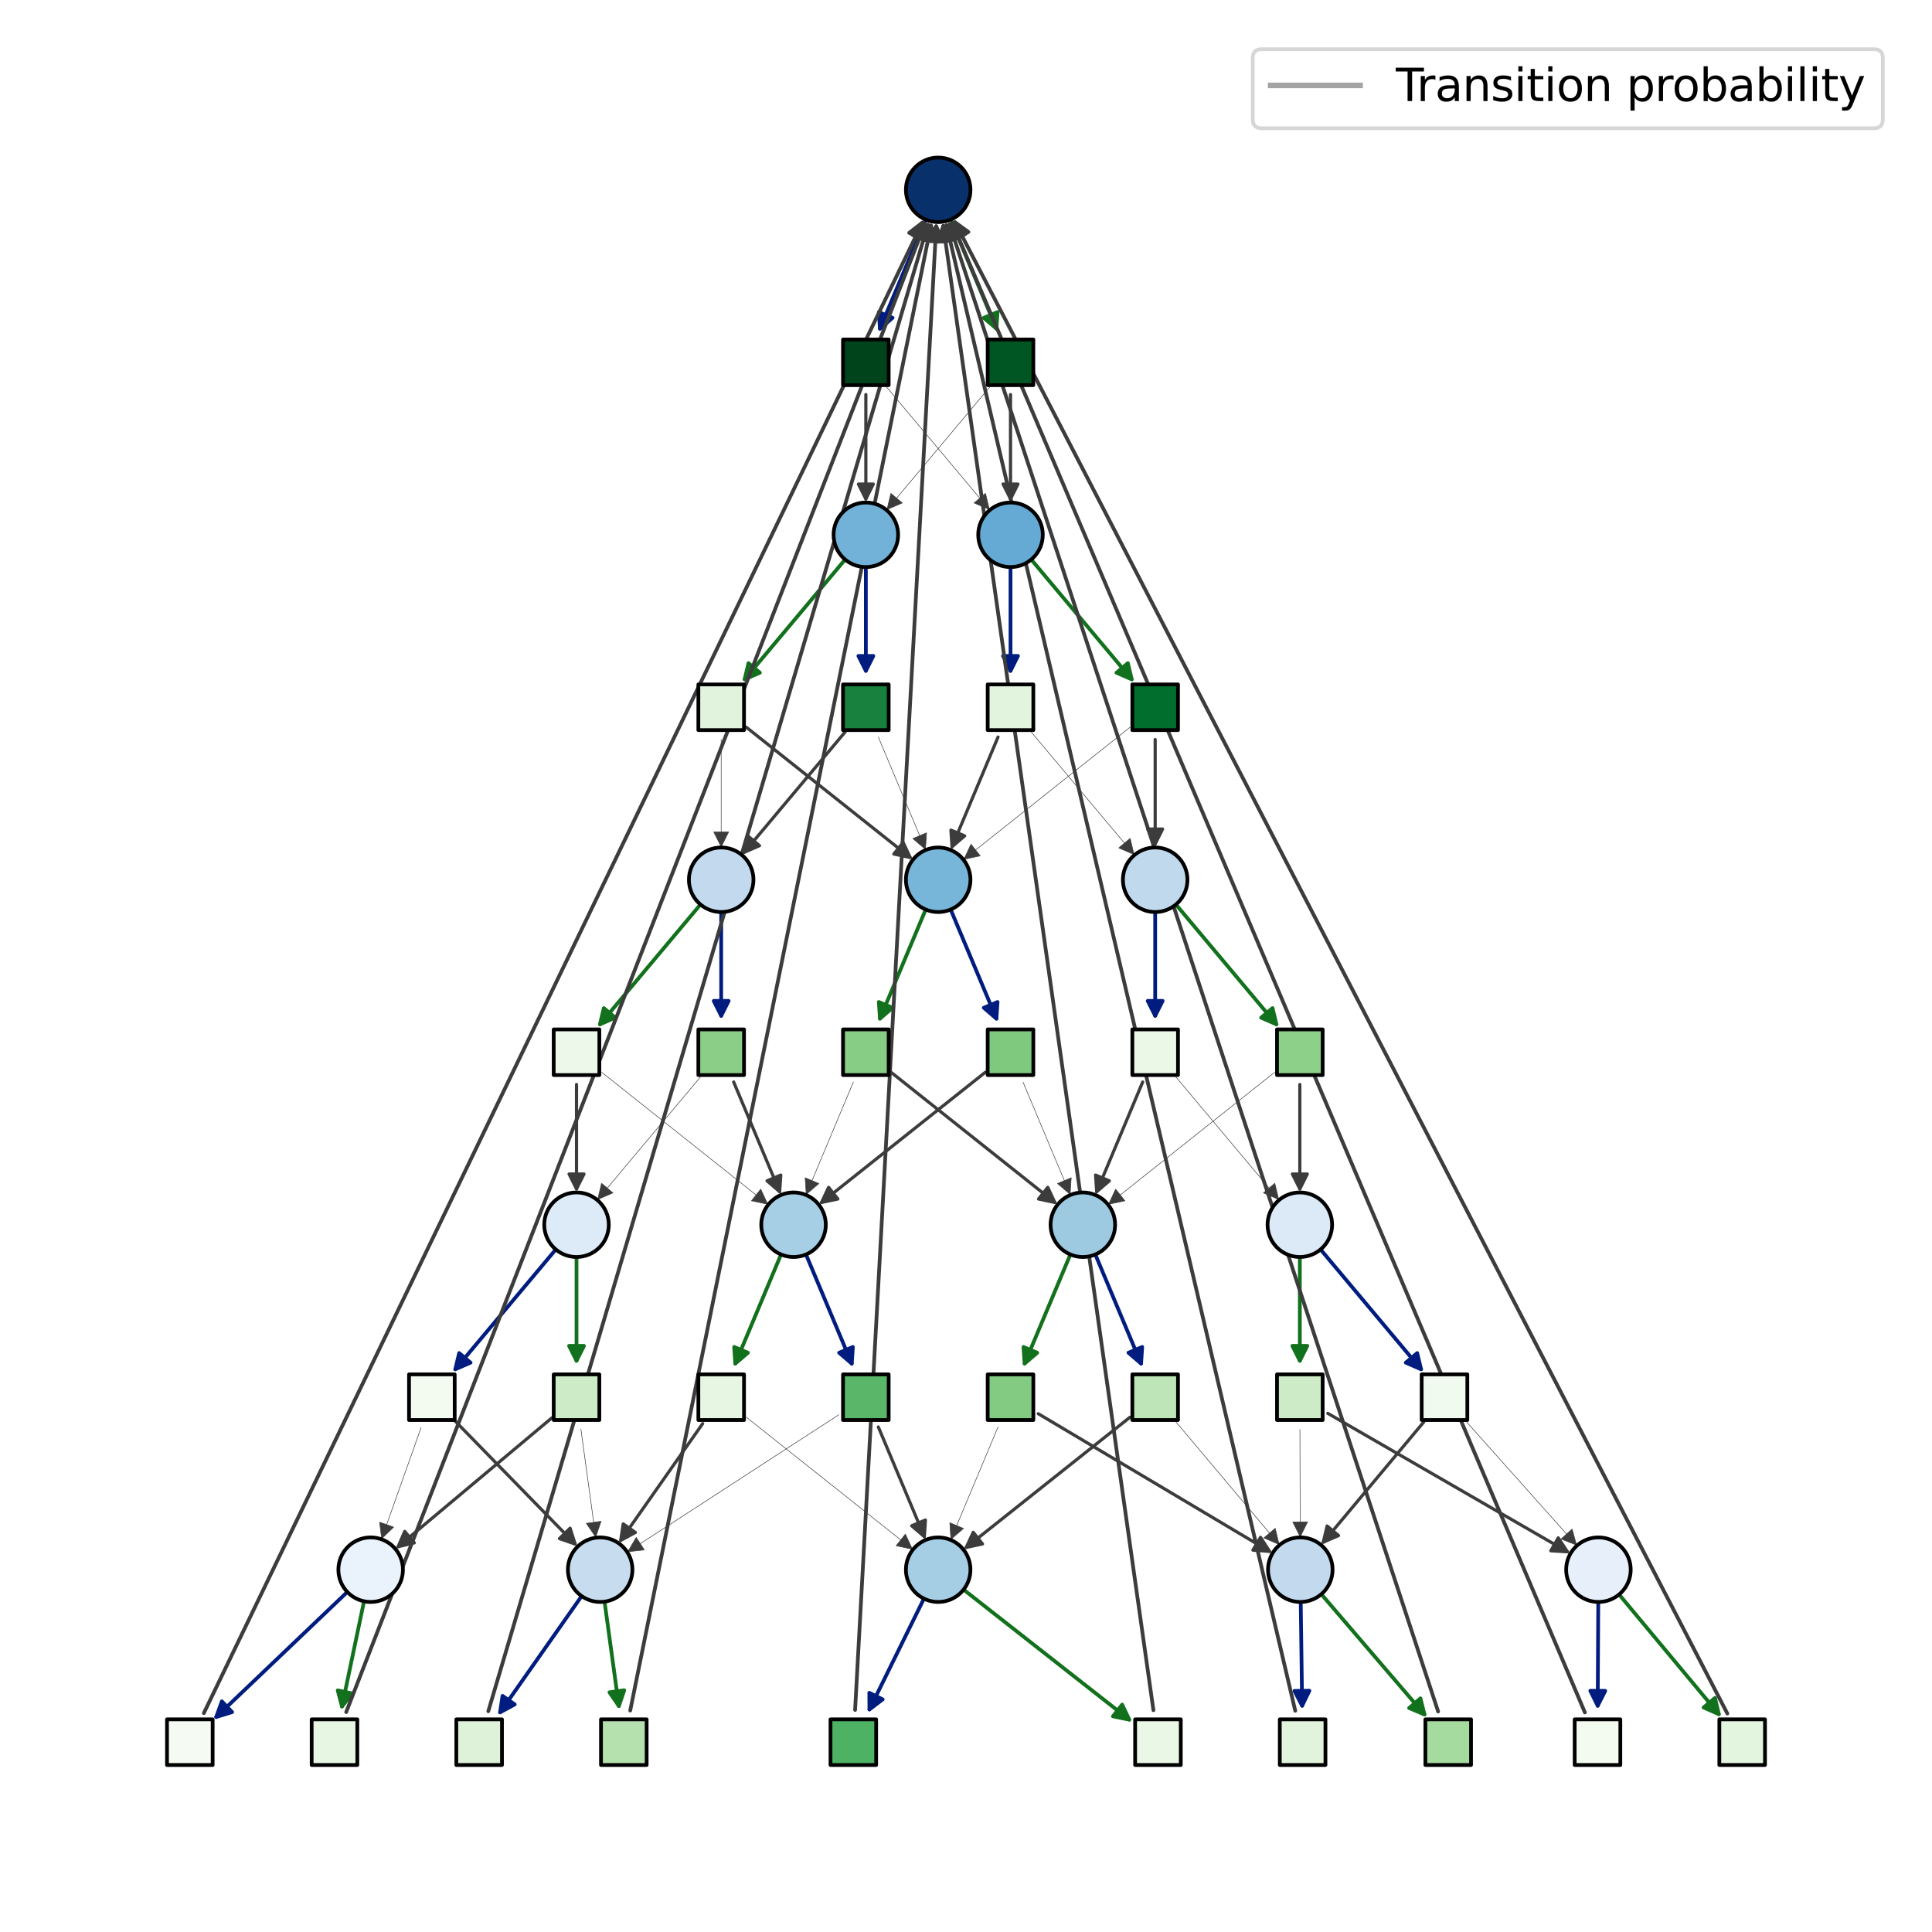 <?xml version="1.0" encoding="utf-8" standalone="no"?>
<!DOCTYPE svg PUBLIC "-//W3C//DTD SVG 1.1//EN"
  "http://www.w3.org/Graphics/SVG/1.1/DTD/svg11.dtd">
<svg xmlns:xlink="http://www.w3.org/1999/xlink" width="518.4pt" height="518.4pt" viewBox="0 0 518.4 518.4" xmlns="http://www.w3.org/2000/svg" version="1.1">
 <defs>
  <style type="text/css">*{stroke-linejoin: round; stroke-linecap: butt}</style>
 </defs>
 <g id="figure_1">
  <g id="patch_1">
   <path d="M 0 518.4 
L 518.4 518.4 
L 518.4 0 
L 0 0 
z
" style="fill: #ffffff"/>
  </g>
  <g id="axes_1">
   <g id="patch_2">
    <path d="M 7.2 511.2 
L 511.2 511.2 
L 511.2 7.2 
L 7.2 7.2 
z
" style="fill: #ffffff"/>
   </g>
   <g id="patch_3">
    <path d="M 248.387 58.921 
Q 242.032 74.075 236.11 88.199 
" clip-path="url(#pe12988abbf)" style="fill: none; stroke: #001c7f; stroke-linecap: round"/>
    <path d="M 239.501 85.283 
L 236.11 88.199 
L 235.812 83.736 
L 239.501 85.283 
z
" clip-path="url(#pe12988abbf)" style="fill: #001c7f; stroke: #001c7f; stroke-linecap: round"/>
   </g>
   <g id="patch_4">
    <path d="M 232.328 152.155 
Q 232.328 166.638 232.328 180.003 
" clip-path="url(#pe12988abbf)" style="fill: none; stroke: #001c7f; stroke-linecap: round"/>
    <path d="M 234.328 176.003 
L 232.328 180.003 
L 230.328 176.003 
L 234.328 176.003 
z
" clip-path="url(#pe12988abbf)" style="fill: #001c7f; stroke: #001c7f; stroke-linecap: round"/>
   </g>
   <g id="patch_5">
    <path d="M 271.144 152.155 
Q 271.144 166.638 271.144 180.003 
" clip-path="url(#pe12988abbf)" style="fill: none; stroke: #001c7f; stroke-linecap: round"/>
    <path d="M 273.144 176.003 
L 271.144 180.003 
L 269.144 176.003 
L 273.144 176.003 
z
" clip-path="url(#pe12988abbf)" style="fill: #001c7f; stroke: #001c7f; stroke-linecap: round"/>
   </g>
   <g id="patch_6">
    <path d="M 255.085 244.045 
Q 261.44 259.199 267.362 273.323 
" clip-path="url(#pe12988abbf)" style="fill: none; stroke: #001c7f; stroke-linecap: round"/>
    <path d="M 267.66 268.86 
L 267.362 273.323 
L 263.971 270.407 
L 267.66 268.86 
z
" clip-path="url(#pe12988abbf)" style="fill: #001c7f; stroke: #001c7f; stroke-linecap: round"/>
   </g>
   <g id="patch_7">
    <path d="M 193.512 244.717 
Q 193.512 259.2 193.512 272.565 
" clip-path="url(#pe12988abbf)" style="fill: none; stroke: #001c7f; stroke-linecap: round"/>
    <path d="M 195.512 268.565 
L 193.512 272.565 
L 191.512 268.565 
L 195.512 268.565 
z
" clip-path="url(#pe12988abbf)" style="fill: #001c7f; stroke: #001c7f; stroke-linecap: round"/>
   </g>
   <g id="patch_8">
    <path d="M 309.96 244.717 
Q 309.96 259.2 309.96 272.565 
" clip-path="url(#pe12988abbf)" style="fill: none; stroke: #001c7f; stroke-linecap: round"/>
    <path d="M 311.96 268.565 
L 309.96 272.565 
L 307.96 268.565 
L 311.96 268.565 
z
" clip-path="url(#pe12988abbf)" style="fill: #001c7f; stroke: #001c7f; stroke-linecap: round"/>
   </g>
   <g id="patch_9">
    <path d="M 216.269 336.607 
Q 222.624 351.761 228.546 365.885 
" clip-path="url(#pe12988abbf)" style="fill: none; stroke: #001c7f; stroke-linecap: round"/>
    <path d="M 228.844 361.422 
L 228.546 365.885 
L 225.155 362.969 
L 228.844 361.422 
z
" clip-path="url(#pe12988abbf)" style="fill: #001c7f; stroke: #001c7f; stroke-linecap: round"/>
   </g>
   <g id="patch_10">
    <path d="M 293.901 336.607 
Q 300.256 351.761 306.179 365.885 
" clip-path="url(#pe12988abbf)" style="fill: none; stroke: #001c7f; stroke-linecap: round"/>
    <path d="M 306.476 361.422 
L 306.179 365.885 
L 302.787 362.969 
L 306.476 361.422 
z
" clip-path="url(#pe12988abbf)" style="fill: #001c7f; stroke: #001c7f; stroke-linecap: round"/>
   </g>
   <g id="patch_11">
    <path d="M 149.129 335.257 
Q 135.287 351.761 122.163 367.408 
" clip-path="url(#pe12988abbf)" style="fill: none; stroke: #001c7f; stroke-linecap: round"/>
    <path d="M 126.266 365.629 
L 122.163 367.408 
L 123.201 363.058 
L 126.266 365.629 
z
" clip-path="url(#pe12988abbf)" style="fill: #001c7f; stroke: #001c7f; stroke-linecap: round"/>
   </g>
   <g id="patch_12">
    <path d="M 247.913 428.954 
Q 240.353 444.323 233.286 458.688 
" clip-path="url(#pe12988abbf)" style="fill: none; stroke: #001c7f; stroke-linecap: round"/>
    <path d="M 236.846 455.982 
L 233.286 458.688 
L 233.257 454.216 
L 236.846 455.982 
z
" clip-path="url(#pe12988abbf)" style="fill: #001c7f; stroke: #001c7f; stroke-linecap: round"/>
   </g>
   <g id="patch_13">
    <path d="M 156.068 428.271 
Q 144.804 444.324 134.183 459.461 
" clip-path="url(#pe12988abbf)" style="fill: none; stroke: #001c7f; stroke-linecap: round"/>
    <path d="M 138.118 457.335 
L 134.183 459.461 
L 134.844 455.038 
L 138.118 457.335 
z
" clip-path="url(#pe12988abbf)" style="fill: #001c7f; stroke: #001c7f; stroke-linecap: round"/>
   </g>
   <g id="patch_14">
    <path d="M 349.017 429.841 
Q 349.212 444.324 349.392 457.689 
" clip-path="url(#pe12988abbf)" style="fill: none; stroke: #001c7f; stroke-linecap: round"/>
    <path d="M 351.338 453.663 
L 349.392 457.689 
L 347.338 453.717 
L 351.338 453.663 
z
" clip-path="url(#pe12988abbf)" style="fill: #001c7f; stroke: #001c7f; stroke-linecap: round"/>
   </g>
   <g id="patch_15">
    <path d="M 93.186 427.164 
Q 75.195 444.324 58.014 460.713 
" clip-path="url(#pe12988abbf)" style="fill: none; stroke: #001c7f; stroke-linecap: round"/>
    <path d="M 62.288 459.399 
L 58.014 460.713 
L 59.528 456.505 
L 62.288 459.399 
z
" clip-path="url(#pe12988abbf)" style="fill: #001c7f; stroke: #001c7f; stroke-linecap: round"/>
   </g>
   <g id="patch_16">
    <path d="M 354.342 335.257 
Q 368.184 351.761 381.307 367.408 
" clip-path="url(#pe12988abbf)" style="fill: none; stroke: #001c7f; stroke-linecap: round"/>
    <path d="M 380.269 363.058 
L 381.307 367.408 
L 377.205 365.629 
L 380.269 363.058 
z
" clip-path="url(#pe12988abbf)" style="fill: #001c7f; stroke: #001c7f; stroke-linecap: round"/>
   </g>
   <g id="patch_17">
    <path d="M 428.851 429.841 
Q 428.773 444.324 428.701 457.689 
" clip-path="url(#pe12988abbf)" style="fill: none; stroke: #001c7f; stroke-linecap: round"/>
    <path d="M 430.722 453.7 
L 428.701 457.689 
L 426.722 453.679 
L 430.722 453.7 
z
" clip-path="url(#pe12988abbf)" style="fill: #001c7f; stroke: #001c7f; stroke-linecap: round"/>
   </g>
   <g id="patch_18">
    <path d="M 255.085 58.921 
Q 261.44 74.075 267.362 88.199 
" clip-path="url(#pe12988abbf)" style="fill: none; stroke: #12711c; stroke-linecap: round"/>
    <path d="M 267.66 83.736 
L 267.362 88.199 
L 263.971 85.283 
L 267.66 83.736 
z
" clip-path="url(#pe12988abbf)" style="fill: #12711c; stroke: #12711c; stroke-linecap: round"/>
   </g>
   <g id="patch_19">
    <path d="M 226.763 150.133 
Q 212.921 166.637 199.797 182.284 
" clip-path="url(#pe12988abbf)" style="fill: none; stroke: #12711c; stroke-linecap: round"/>
    <path d="M 203.9 180.505 
L 199.797 182.284 
L 200.835 177.934 
L 203.9 180.505 
z
" clip-path="url(#pe12988abbf)" style="fill: #12711c; stroke: #12711c; stroke-linecap: round"/>
   </g>
   <g id="patch_20">
    <path d="M 276.709 150.133 
Q 290.551 166.637 303.675 182.284 
" clip-path="url(#pe12988abbf)" style="fill: none; stroke: #12711c; stroke-linecap: round"/>
    <path d="M 302.637 177.934 
L 303.675 182.284 
L 299.572 180.505 
L 302.637 177.934 
z
" clip-path="url(#pe12988abbf)" style="fill: #12711c; stroke: #12711c; stroke-linecap: round"/>
   </g>
   <g id="patch_21">
    <path d="M 248.387 244.045 
Q 242.032 259.199 236.11 273.323 
" clip-path="url(#pe12988abbf)" style="fill: none; stroke: #12711c; stroke-linecap: round"/>
    <path d="M 239.501 270.407 
L 236.11 273.323 
L 235.812 268.86 
L 239.501 270.407 
z
" clip-path="url(#pe12988abbf)" style="fill: #12711c; stroke: #12711c; stroke-linecap: round"/>
   </g>
   <g id="patch_22">
    <path d="M 187.946 242.695 
Q 174.104 259.199 160.98 274.846 
" clip-path="url(#pe12988abbf)" style="fill: none; stroke: #12711c; stroke-linecap: round"/>
    <path d="M 165.083 273.067 
L 160.98 274.846 
L 162.018 270.496 
L 165.083 273.067 
z
" clip-path="url(#pe12988abbf)" style="fill: #12711c; stroke: #12711c; stroke-linecap: round"/>
   </g>
   <g id="patch_23">
    <path d="M 315.525 242.695 
Q 329.368 259.199 342.491 274.846 
" clip-path="url(#pe12988abbf)" style="fill: none; stroke: #12711c; stroke-linecap: round"/>
    <path d="M 341.453 270.496 
L 342.491 274.846 
L 338.388 273.067 
L 341.453 270.496 
z
" clip-path="url(#pe12988abbf)" style="fill: #12711c; stroke: #12711c; stroke-linecap: round"/>
   </g>
   <g id="patch_24">
    <path d="M 209.571 336.607 
Q 203.216 351.761 197.293 365.885 
" clip-path="url(#pe12988abbf)" style="fill: none; stroke: #12711c; stroke-linecap: round"/>
    <path d="M 200.685 362.969 
L 197.293 365.885 
L 196.996 361.422 
L 200.685 362.969 
z
" clip-path="url(#pe12988abbf)" style="fill: #12711c; stroke: #12711c; stroke-linecap: round"/>
   </g>
   <g id="patch_25">
    <path d="M 287.203 336.607 
Q 280.848 351.761 274.926 365.885 
" clip-path="url(#pe12988abbf)" style="fill: none; stroke: #12711c; stroke-linecap: round"/>
    <path d="M 278.317 362.969 
L 274.926 365.885 
L 274.628 361.422 
L 278.317 362.969 
z
" clip-path="url(#pe12988abbf)" style="fill: #12711c; stroke: #12711c; stroke-linecap: round"/>
   </g>
   <g id="patch_26">
    <path d="M 154.694 337.279 
Q 154.694 351.762 154.694 365.127 
" clip-path="url(#pe12988abbf)" style="fill: none; stroke: #12711c; stroke-linecap: round"/>
    <path d="M 156.694 361.127 
L 154.694 365.127 
L 152.694 361.127 
L 156.694 361.127 
z
" clip-path="url(#pe12988abbf)" style="fill: #12711c; stroke: #12711c; stroke-linecap: round"/>
   </g>
   <g id="patch_27">
    <path d="M 258.549 426.531 
Q 281.22 444.323 303.011 461.425 
" clip-path="url(#pe12988abbf)" style="fill: none; stroke: #12711c; stroke-linecap: round"/>
    <path d="M 301.1 457.382 
L 303.011 461.425 
L 298.63 460.529 
L 301.1 457.382 
z
" clip-path="url(#pe12988abbf)" style="fill: #12711c; stroke: #12711c; stroke-linecap: round"/>
   </g>
   <g id="patch_28">
    <path d="M 162.217 429.762 
Q 164.213 444.322 166.057 457.773 
" clip-path="url(#pe12988abbf)" style="fill: none; stroke: #12711c; stroke-linecap: round"/>
    <path d="M 167.495 453.539 
L 166.057 457.773 
L 163.532 454.082 
L 167.495 453.539 
z
" clip-path="url(#pe12988abbf)" style="fill: #12711c; stroke: #12711c; stroke-linecap: round"/>
   </g>
   <g id="patch_29">
    <path d="M 354.538 427.757 
Q 368.744 444.323 382.222 460.041 
" clip-path="url(#pe12988abbf)" style="fill: none; stroke: #12711c; stroke-linecap: round"/>
    <path d="M 381.136 455.702 
L 382.222 460.041 
L 378.1 458.306 
L 381.136 455.702 
z
" clip-path="url(#pe12988abbf)" style="fill: #12711c; stroke: #12711c; stroke-linecap: round"/>
   </g>
   <g id="patch_30">
    <path d="M 97.678 429.661 
Q 94.604 444.324 91.759 457.893 
" clip-path="url(#pe12988abbf)" style="fill: none; stroke: #12711c; stroke-linecap: round"/>
    <path d="M 94.537 454.389 
L 91.759 457.893 
L 90.622 453.568 
L 94.537 454.389 
z
" clip-path="url(#pe12988abbf)" style="fill: #12711c; stroke: #12711c; stroke-linecap: round"/>
   </g>
   <g id="patch_31">
    <path d="M 348.776 337.279 
Q 348.776 351.762 348.776 365.127 
" clip-path="url(#pe12988abbf)" style="fill: none; stroke: #12711c; stroke-linecap: round"/>
    <path d="M 350.776 361.127 
L 348.776 365.127 
L 346.776 361.127 
L 350.776 361.127 
z
" clip-path="url(#pe12988abbf)" style="fill: #12711c; stroke: #12711c; stroke-linecap: round"/>
   </g>
   <g id="patch_32">
    <path d="M 434.441 427.836 
Q 448.18 444.323 461.204 459.952 
" clip-path="url(#pe12988abbf)" style="fill: none; stroke: #12711c; stroke-linecap: round"/>
    <path d="M 460.179 455.598 
L 461.204 459.952 
L 457.107 458.159 
L 460.179 455.598 
z
" clip-path="url(#pe12988abbf)" style="fill: #12711c; stroke: #12711c; stroke-linecap: round"/>
   </g>
   <g id="patch_33">
    <path d="M 232.328 105.874 
Q 232.328 120.357 232.328 133.89 
" clip-path="url(#pe12988abbf)" style="fill: none; stroke: #3c3c3c; stroke-width: 0.85; stroke-linecap: round"/>
    <path d="M 234.328 129.89 
L 232.328 133.89 
L 230.328 129.89 
L 234.328 129.89 
z
" clip-path="url(#pe12988abbf)" style="fill: #3c3c3c; stroke: #3c3c3c; stroke-width: 0.85; stroke-linecap: round"/>
   </g>
   <g id="patch_34">
    <path d="M 237.893 103.852 
Q 251.735 120.356 265.469 136.732 
" clip-path="url(#pe12988abbf)" style="fill: none; stroke: #3c3c3c; stroke-width: 0.15; stroke-linecap: round"/>
    <path d="M 264.431 132.382 
L 265.469 136.732 
L 261.367 134.952 
L 264.431 132.382 
z
" clip-path="url(#pe12988abbf)" style="fill: #3c3c3c; stroke: #3c3c3c; stroke-width: 0.15; stroke-linecap: round"/>
   </g>
   <g id="patch_35">
    <path d="M 265.579 103.852 
Q 251.737 120.356 238.003 136.732 
" clip-path="url(#pe12988abbf)" style="fill: none; stroke: #3c3c3c; stroke-width: 0.15; stroke-linecap: round"/>
    <path d="M 242.105 134.952 
L 238.003 136.732 
L 239.041 132.382 
L 242.105 134.952 
z
" clip-path="url(#pe12988abbf)" style="fill: #3c3c3c; stroke: #3c3c3c; stroke-width: 0.15; stroke-linecap: round"/>
   </g>
   <g id="patch_36">
    <path d="M 271.144 105.874 
Q 271.144 120.357 271.144 133.89 
" clip-path="url(#pe12988abbf)" style="fill: none; stroke: #3c3c3c; stroke-width: 0.85; stroke-linecap: round"/>
    <path d="M 273.144 129.89 
L 271.144 133.89 
L 269.144 129.89 
L 273.144 129.89 
z
" clip-path="url(#pe12988abbf)" style="fill: #3c3c3c; stroke: #3c3c3c; stroke-width: 0.85; stroke-linecap: round"/>
   </g>
   <g id="patch_37">
    <path d="M 235.677 197.764 
Q 242.032 212.918 248.322 227.918 
" clip-path="url(#pe12988abbf)" style="fill: none; stroke: #3c3c3c; stroke-width: 0.15; stroke-linecap: round"/>
    <path d="M 248.619 223.456 
L 248.322 227.918 
L 244.931 225.003 
L 248.619 223.456 
z
" clip-path="url(#pe12988abbf)" style="fill: #3c3c3c; stroke: #3c3c3c; stroke-width: 0.15; stroke-linecap: round"/>
   </g>
   <g id="patch_38">
    <path d="M 226.763 196.414 
Q 212.921 212.918 199.689 228.694 
" clip-path="url(#pe12988abbf)" style="fill: none; stroke: #3c3c3c; stroke-width: 0.85; stroke-linecap: round"/>
    <path d="M 203.792 226.914 
L 199.689 228.694 
L 200.727 224.344 
L 203.792 226.914 
z
" clip-path="url(#pe12988abbf)" style="fill: #3c3c3c; stroke: #3c3c3c; stroke-width: 0.85; stroke-linecap: round"/>
   </g>
   <g id="patch_39">
    <path d="M 200.289 195.165 
Q 222.623 212.918 244.213 230.079 
" clip-path="url(#pe12988abbf)" style="fill: none; stroke: #3c3c3c; stroke-width: 0.85; stroke-linecap: round"/>
    <path d="M 242.326 226.025 
L 244.213 230.079 
L 239.837 229.156 
L 242.326 226.025 
z
" clip-path="url(#pe12988abbf)" style="fill: #3c3c3c; stroke: #3c3c3c; stroke-width: 0.85; stroke-linecap: round"/>
   </g>
   <g id="patch_40">
    <path d="M 193.512 198.436 
Q 193.512 212.919 193.512 227.235 
" clip-path="url(#pe12988abbf)" style="fill: none; stroke: #3c3c3c; stroke-width: 0.15; stroke-linecap: round"/>
    <path d="M 195.512 223.235 
L 193.512 227.235 
L 191.512 223.235 
L 195.512 223.235 
z
" clip-path="url(#pe12988abbf)" style="fill: #3c3c3c; stroke: #3c3c3c; stroke-width: 0.15; stroke-linecap: round"/>
   </g>
   <g id="patch_41">
    <path d="M 267.795 197.764 
Q 261.44 212.918 255.453 227.196 
" clip-path="url(#pe12988abbf)" style="fill: none; stroke: #3c3c3c; stroke-width: 0.85; stroke-linecap: round"/>
    <path d="M 258.844 224.281 
L 255.453 227.196 
L 255.155 222.734 
L 258.844 224.281 
z
" clip-path="url(#pe12988abbf)" style="fill: #3c3c3c; stroke: #3c3c3c; stroke-width: 0.85; stroke-linecap: round"/>
   </g>
   <g id="patch_42">
    <path d="M 276.709 196.414 
Q 290.551 212.918 304.286 229.294 
" clip-path="url(#pe12988abbf)" style="fill: none; stroke: #3c3c3c; stroke-width: 0.15; stroke-linecap: round"/>
    <path d="M 303.248 224.944 
L 304.286 229.294 
L 300.183 227.514 
L 303.248 224.944 
z
" clip-path="url(#pe12988abbf)" style="fill: #3c3c3c; stroke: #3c3c3c; stroke-width: 0.15; stroke-linecap: round"/>
   </g>
   <g id="patch_43">
    <path d="M 303.183 195.165 
Q 280.849 212.918 258.647 230.566 
" clip-path="url(#pe12988abbf)" style="fill: none; stroke: #3c3c3c; stroke-width: 0.15; stroke-linecap: round"/>
    <path d="M 263.022 229.643 
L 258.647 230.566 
L 260.534 226.512 
L 263.022 229.643 
z
" clip-path="url(#pe12988abbf)" style="fill: #3c3c3c; stroke: #3c3c3c; stroke-width: 0.15; stroke-linecap: round"/>
   </g>
   <g id="patch_44">
    <path d="M 309.96 198.436 
Q 309.96 212.919 309.96 226.452 
" clip-path="url(#pe12988abbf)" style="fill: none; stroke: #3c3c3c; stroke-width: 0.85; stroke-linecap: round"/>
    <path d="M 311.96 222.452 
L 309.96 226.452 
L 307.96 222.452 
L 311.96 222.452 
z
" clip-path="url(#pe12988abbf)" style="fill: #3c3c3c; stroke: #3c3c3c; stroke-width: 0.85; stroke-linecap: round"/>
   </g>
   <g id="patch_45">
    <path d="M 264.367 287.727 
Q 242.033 305.48 220.443 322.641 
" clip-path="url(#pe12988abbf)" style="fill: none; stroke: #3c3c3c; stroke-width: 0.85; stroke-linecap: round"/>
    <path d="M 224.819 321.718 
L 220.443 322.641 
L 222.33 318.587 
L 224.819 321.718 
z
" clip-path="url(#pe12988abbf)" style="fill: #3c3c3c; stroke: #3c3c3c; stroke-width: 0.85; stroke-linecap: round"/>
   </g>
   <g id="patch_46">
    <path d="M 274.493 290.326 
Q 280.848 305.48 287.138 320.48 
" clip-path="url(#pe12988abbf)" style="fill: none; stroke: #3c3c3c; stroke-width: 0.15; stroke-linecap: round"/>
    <path d="M 287.436 316.018 
L 287.138 320.48 
L 283.747 317.565 
L 287.436 316.018 
z
" clip-path="url(#pe12988abbf)" style="fill: #3c3c3c; stroke: #3c3c3c; stroke-width: 0.15; stroke-linecap: round"/>
   </g>
   <g id="patch_47">
    <path d="M 228.979 290.326 
Q 222.624 305.48 216.334 320.48 
" clip-path="url(#pe12988abbf)" style="fill: none; stroke: #3c3c3c; stroke-width: 0.15; stroke-linecap: round"/>
    <path d="M 219.725 317.565 
L 216.334 320.48 
L 216.036 316.018 
L 219.725 317.565 
z
" clip-path="url(#pe12988abbf)" style="fill: #3c3c3c; stroke: #3c3c3c; stroke-width: 0.15; stroke-linecap: round"/>
   </g>
   <g id="patch_48">
    <path d="M 239.105 287.727 
Q 261.439 305.48 283.029 322.641 
" clip-path="url(#pe12988abbf)" style="fill: none; stroke: #3c3c3c; stroke-width: 0.85; stroke-linecap: round"/>
    <path d="M 281.142 318.587 
L 283.029 322.641 
L 278.653 321.718 
L 281.142 318.587 
z
" clip-path="url(#pe12988abbf)" style="fill: #3c3c3c; stroke: #3c3c3c; stroke-width: 0.85; stroke-linecap: round"/>
   </g>
   <g id="patch_49">
    <path d="M 196.86 290.326 
Q 203.215 305.48 209.203 319.758 
" clip-path="url(#pe12988abbf)" style="fill: none; stroke: #3c3c3c; stroke-width: 0.85; stroke-linecap: round"/>
    <path d="M 209.5 315.296 
L 209.203 319.758 
L 205.812 316.843 
L 209.5 315.296 
z
" clip-path="url(#pe12988abbf)" style="fill: #3c3c3c; stroke: #3c3c3c; stroke-width: 0.85; stroke-linecap: round"/>
   </g>
   <g id="patch_50">
    <path d="M 187.946 288.976 
Q 174.104 305.48 160.369 321.856 
" clip-path="url(#pe12988abbf)" style="fill: none; stroke: #3c3c3c; stroke-width: 0.15; stroke-linecap: round"/>
    <path d="M 164.472 320.076 
L 160.369 321.856 
L 161.407 317.506 
L 164.472 320.076 
z
" clip-path="url(#pe12988abbf)" style="fill: #3c3c3c; stroke: #3c3c3c; stroke-width: 0.15; stroke-linecap: round"/>
   </g>
   <g id="patch_51">
    <path d="M 161.471 287.727 
Q 183.806 305.48 206.009 323.128 
" clip-path="url(#pe12988abbf)" style="fill: none; stroke: #3c3c3c; stroke-width: 0.15; stroke-linecap: round"/>
    <path d="M 204.122 319.074 
L 206.009 323.128 
L 201.633 322.205 
L 204.122 319.074 
z
" clip-path="url(#pe12988abbf)" style="fill: #3c3c3c; stroke: #3c3c3c; stroke-width: 0.15; stroke-linecap: round"/>
   </g>
   <g id="patch_52">
    <path d="M 154.694 290.998 
Q 154.694 305.481 154.694 319.014 
" clip-path="url(#pe12988abbf)" style="fill: none; stroke: #3c3c3c; stroke-width: 0.85; stroke-linecap: round"/>
    <path d="M 156.694 315.014 
L 154.694 319.014 
L 152.694 315.014 
L 156.694 315.014 
z
" clip-path="url(#pe12988abbf)" style="fill: #3c3c3c; stroke: #3c3c3c; stroke-width: 0.85; stroke-linecap: round"/>
   </g>
   <g id="patch_53">
    <path d="M 235.677 382.888 
Q 242.032 398.042 248.019 412.32 
" clip-path="url(#pe12988abbf)" style="fill: none; stroke: #3c3c3c; stroke-width: 0.85; stroke-linecap: round"/>
    <path d="M 248.317 407.858 
L 248.019 412.32 
L 244.628 409.405 
L 248.317 407.858 
z
" clip-path="url(#pe12988abbf)" style="fill: #3c3c3c; stroke: #3c3c3c; stroke-width: 0.85; stroke-linecap: round"/>
   </g>
   <g id="patch_54">
    <path d="M 225.064 379.618 
Q 196.684 398.043 168.445 416.376 
" clip-path="url(#pe12988abbf)" style="fill: none; stroke: #3c3c3c; stroke-width: 0.15; stroke-linecap: round"/>
    <path d="M 172.889 415.875 
L 168.445 416.376 
L 170.711 412.52 
L 172.889 415.875 
z
" clip-path="url(#pe12988abbf)" style="fill: #3c3c3c; stroke: #3c3c3c; stroke-width: 0.15; stroke-linecap: round"/>
   </g>
   <g id="patch_55">
    <path d="M 200.289 380.289 
Q 222.623 398.042 244.825 415.69 
" clip-path="url(#pe12988abbf)" style="fill: none; stroke: #3c3c3c; stroke-width: 0.15; stroke-linecap: round"/>
    <path d="M 242.938 411.636 
L 244.825 415.69 
L 240.449 414.767 
L 242.938 411.636 
z
" clip-path="url(#pe12988abbf)" style="fill: #3c3c3c; stroke: #3c3c3c; stroke-width: 0.15; stroke-linecap: round"/>
   </g>
   <g id="patch_56">
    <path d="M 188.539 381.99 
Q 177.276 398.043 166.559 413.317 
" clip-path="url(#pe12988abbf)" style="fill: none; stroke: #3c3c3c; stroke-width: 0.85; stroke-linecap: round"/>
    <path d="M 170.494 411.192 
L 166.559 413.317 
L 167.219 408.894 
L 170.494 411.192 
z
" clip-path="url(#pe12988abbf)" style="fill: #3c3c3c; stroke: #3c3c3c; stroke-width: 0.85; stroke-linecap: round"/>
   </g>
   <g id="patch_57">
    <path d="M 303.183 380.289 
Q 280.849 398.042 259.259 415.203 
" clip-path="url(#pe12988abbf)" style="fill: none; stroke: #3c3c3c; stroke-width: 0.85; stroke-linecap: round"/>
    <path d="M 263.635 414.28 
L 259.259 415.203 
L 261.146 411.149 
L 263.635 414.28 
z
" clip-path="url(#pe12988abbf)" style="fill: #3c3c3c; stroke: #3c3c3c; stroke-width: 0.85; stroke-linecap: round"/>
   </g>
   <g id="patch_58">
    <path d="M 315.534 381.527 
Q 329.43 398.043 343.219 414.43 
" clip-path="url(#pe12988abbf)" style="fill: none; stroke: #3c3c3c; stroke-width: 0.15; stroke-linecap: round"/>
    <path d="M 342.174 410.082 
L 343.219 414.43 
L 339.113 412.657 
L 342.174 410.082 
z
" clip-path="url(#pe12988abbf)" style="fill: #3c3c3c; stroke: #3c3c3c; stroke-width: 0.15; stroke-linecap: round"/>
   </g>
   <g id="patch_59">
    <path d="M 267.795 382.888 
Q 261.44 398.042 255.15 413.042 
" clip-path="url(#pe12988abbf)" style="fill: none; stroke: #3c3c3c; stroke-width: 0.15; stroke-linecap: round"/>
    <path d="M 258.541 410.127 
L 255.15 413.042 
L 254.853 408.58 
L 258.541 410.127 
z
" clip-path="url(#pe12988abbf)" style="fill: #3c3c3c; stroke: #3c3c3c; stroke-width: 0.15; stroke-linecap: round"/>
   </g>
   <g id="patch_60">
    <path d="M 278.588 379.333 
Q 310.022 398.042 340.638 416.266 
" clip-path="url(#pe12988abbf)" style="fill: none; stroke: #3c3c3c; stroke-width: 0.85; stroke-linecap: round"/>
    <path d="M 338.224 412.501 
L 340.638 416.266 
L 336.178 415.938 
L 338.224 412.501 
z
" clip-path="url(#pe12988abbf)" style="fill: #3c3c3c; stroke: #3c3c3c; stroke-width: 0.85; stroke-linecap: round"/>
   </g>
   <g id="patch_61">
    <path d="M 229.441 458.817 
Q 240.352 259.2 251.202 60.7 
" clip-path="url(#pe12988abbf)" style="fill: none; stroke: #3c3c3c; stroke-linecap: round"/>
    <path d="M 248.987 64.585 
L 251.202 60.7 
L 252.981 64.803 
L 248.987 64.585 
z
" clip-path="url(#pe12988abbf)" style="fill: #3c3c3c; stroke: #3c3c3c; stroke-linecap: round"/>
   </g>
   <g id="patch_62">
    <path d="M 309.492 458.887 
Q 281.221 259.199 253.107 60.617 
" clip-path="url(#pe12988abbf)" style="fill: none; stroke: #3c3c3c; stroke-linecap: round"/>
    <path d="M 251.687 64.858 
L 253.107 60.617 
L 255.648 64.297 
L 251.687 64.858 
z
" clip-path="url(#pe12988abbf)" style="fill: #3c3c3c; stroke: #3c3c3c; stroke-linecap: round"/>
   </g>
   <g id="patch_63">
    <path d="M 131.023 459.161 
Q 190.152 259.201 248.963 60.314 
" clip-path="url(#pe12988abbf)" style="fill: none; stroke: #3c3c3c; stroke-linecap: round"/>
    <path d="M 245.911 63.583 
L 248.963 60.314 
L 249.746 64.717 
L 245.911 63.583 
z
" clip-path="url(#pe12988abbf)" style="fill: #3c3c3c; stroke: #3c3c3c; stroke-linecap: round"/>
   </g>
   <g id="patch_64">
    <path d="M 169.104 458.976 
Q 209.561 259.201 249.795 60.521 
" clip-path="url(#pe12988abbf)" style="fill: none; stroke: #3c3c3c; stroke-linecap: round"/>
    <path d="M 247.041 64.044 
L 249.795 60.521 
L 250.961 64.838 
L 247.041 64.044 
z
" clip-path="url(#pe12988abbf)" style="fill: #3c3c3c; stroke: #3c3c3c; stroke-linecap: round"/>
   </g>
   <g id="patch_65">
    <path d="M 347.544 459.034 
Q 300.629 259.199 253.97 60.452 
" clip-path="url(#pe12988abbf)" style="fill: none; stroke: #3c3c3c; stroke-linecap: round"/>
    <path d="M 252.937 64.804 
L 253.97 60.452 
L 256.831 63.889 
L 252.937 64.804 
z
" clip-path="url(#pe12988abbf)" style="fill: #3c3c3c; stroke: #3c3c3c; stroke-linecap: round"/>
   </g>
   <g id="patch_66">
    <path d="M 385.885 459.237 
Q 320.162 259.2 254.788 60.225 
" clip-path="url(#pe12988abbf)" style="fill: none; stroke: #3c3c3c; stroke-linecap: round"/>
    <path d="M 254.136 64.649 
L 254.788 60.225 
L 257.937 63.401 
L 254.136 64.649 
z
" clip-path="url(#pe12988abbf)" style="fill: #3c3c3c; stroke: #3c3c3c; stroke-linecap: round"/>
   </g>
   <g id="patch_67">
    <path d="M 121.929 381.103 
Q 138.461 398.045 154.33 414.307 
" clip-path="url(#pe12988abbf)" style="fill: none; stroke: #3c3c3c; stroke-width: 0.85; stroke-linecap: round"/>
    <path d="M 152.968 410.047 
L 154.33 414.307 
L 150.105 412.841 
L 152.968 410.047 
z
" clip-path="url(#pe12988abbf)" style="fill: #3c3c3c; stroke: #3c3c3c; stroke-width: 0.85; stroke-linecap: round"/>
   </g>
   <g id="patch_68">
    <path d="M 112.982 383.063 
Q 107.666 398.045 102.406 412.868 
" clip-path="url(#pe12988abbf)" style="fill: none; stroke: #3c3c3c; stroke-width: 0.15; stroke-linecap: round"/>
    <path d="M 105.629 409.767 
L 102.406 412.868 
L 101.859 408.43 
L 105.629 409.767 
z
" clip-path="url(#pe12988abbf)" style="fill: #3c3c3c; stroke: #3c3c3c; stroke-width: 0.15; stroke-linecap: round"/>
   </g>
   <g id="patch_69">
    <path d="M 155.871 383.481 
Q 157.867 398.041 159.841 412.434 
" clip-path="url(#pe12988abbf)" style="fill: none; stroke: #3c3c3c; stroke-width: 0.15; stroke-linecap: round"/>
    <path d="M 161.279 408.199 
L 159.841 412.434 
L 157.316 408.743 
L 161.279 408.199 
z
" clip-path="url(#pe12988abbf)" style="fill: #3c3c3c; stroke: #3c3c3c; stroke-width: 0.15; stroke-linecap: round"/>
   </g>
   <g id="patch_70">
    <path d="M 148.056 380.464 
Q 127.074 398.044 106.82 415.014 
" clip-path="url(#pe12988abbf)" style="fill: none; stroke: #3c3c3c; stroke-width: 0.85; stroke-linecap: round"/>
    <path d="M 111.17 413.978 
L 106.82 415.014 
L 108.601 410.912 
L 111.17 413.978 
z
" clip-path="url(#pe12988abbf)" style="fill: #3c3c3c; stroke: #3c3c3c; stroke-width: 0.85; stroke-linecap: round"/>
   </g>
   <g id="patch_71">
    <path d="M 54.697 459.663 
Q 151.336 259.199 247.491 59.742 
" clip-path="url(#pe12988abbf)" style="fill: none; stroke: #3c3c3c; stroke-linecap: round"/>
    <path d="M 243.952 62.476 
L 247.491 59.742 
L 247.555 64.213 
L 243.952 62.476 
z
" clip-path="url(#pe12988abbf)" style="fill: #3c3c3c; stroke: #3c3c3c; stroke-linecap: round"/>
   </g>
   <g id="patch_72">
    <path d="M 92.89 459.396 
Q 170.743 259.203 248.191 60.052 
" clip-path="url(#pe12988abbf)" style="fill: none; stroke: #3c3c3c; stroke-linecap: round"/>
    <path d="M 244.877 63.055 
L 248.191 60.052 
L 248.605 64.505 
L 244.877 63.055 
z
" clip-path="url(#pe12988abbf)" style="fill: #3c3c3c; stroke: #3c3c3c; stroke-linecap: round"/>
   </g>
   <g id="patch_73">
    <path d="M 306.611 290.326 
Q 300.256 305.48 294.269 319.758 
" clip-path="url(#pe12988abbf)" style="fill: none; stroke: #3c3c3c; stroke-width: 0.85; stroke-linecap: round"/>
    <path d="M 297.66 316.843 
L 294.269 319.758 
L 293.971 315.296 
L 297.66 316.843 
z
" clip-path="url(#pe12988abbf)" style="fill: #3c3c3c; stroke: #3c3c3c; stroke-width: 0.85; stroke-linecap: round"/>
   </g>
   <g id="patch_74">
    <path d="M 315.525 288.976 
Q 329.368 305.48 343.102 321.856 
" clip-path="url(#pe12988abbf)" style="fill: none; stroke: #3c3c3c; stroke-width: 0.15; stroke-linecap: round"/>
    <path d="M 342.064 317.506 
L 343.102 321.856 
L 338.999 320.076 
L 342.064 317.506 
z
" clip-path="url(#pe12988abbf)" style="fill: #3c3c3c; stroke: #3c3c3c; stroke-width: 0.15; stroke-linecap: round"/>
   </g>
   <g id="patch_75">
    <path d="M 342 287.727 
Q 319.666 305.48 297.463 323.128 
" clip-path="url(#pe12988abbf)" style="fill: none; stroke: #3c3c3c; stroke-width: 0.15; stroke-linecap: round"/>
    <path d="M 301.839 322.205 
L 297.463 323.128 
L 299.35 319.074 
L 301.839 322.205 
z
" clip-path="url(#pe12988abbf)" style="fill: #3c3c3c; stroke: #3c3c3c; stroke-width: 0.15; stroke-linecap: round"/>
   </g>
   <g id="patch_76">
    <path d="M 348.776 290.998 
Q 348.776 305.481 348.776 319.014 
" clip-path="url(#pe12988abbf)" style="fill: none; stroke: #3c3c3c; stroke-width: 0.85; stroke-linecap: round"/>
    <path d="M 350.776 315.014 
L 348.776 319.014 
L 346.776 315.014 
L 350.776 315.014 
z
" clip-path="url(#pe12988abbf)" style="fill: #3c3c3c; stroke: #3c3c3c; stroke-width: 0.85; stroke-linecap: round"/>
   </g>
   <g id="patch_77">
    <path d="M 382.036 381.549 
Q 368.246 398.044 355.066 413.809 
" clip-path="url(#pe12988abbf)" style="fill: none; stroke: #3c3c3c; stroke-width: 0.85; stroke-linecap: round"/>
    <path d="M 359.166 412.023 
L 355.066 413.809 
L 356.097 409.458 
L 359.166 412.023 
z
" clip-path="url(#pe12988abbf)" style="fill: #3c3c3c; stroke: #3c3c3c; stroke-width: 0.85; stroke-linecap: round"/>
   </g>
   <g id="patch_78">
    <path d="M 393.358 381.363 
Q 408.244 398.042 423.018 414.596 
" clip-path="url(#pe12988abbf)" style="fill: none; stroke: #3c3c3c; stroke-width: 0.15; stroke-linecap: round"/>
    <path d="M 421.846 410.28 
L 423.018 414.596 
L 418.862 412.943 
L 421.846 410.28 
z
" clip-path="url(#pe12988abbf)" style="fill: #3c3c3c; stroke: #3c3c3c; stroke-width: 0.15; stroke-linecap: round"/>
   </g>
   <g id="patch_79">
    <path d="M 348.8 383.56 
Q 348.839 398.043 348.877 412.359 
" clip-path="url(#pe12988abbf)" style="fill: none; stroke: #3c3c3c; stroke-width: 0.15; stroke-linecap: round"/>
    <path d="M 350.866 408.353 
L 348.877 412.359 
L 346.866 408.364 
L 350.866 408.353 
z
" clip-path="url(#pe12988abbf)" style="fill: #3c3c3c; stroke: #3c3c3c; stroke-width: 0.15; stroke-linecap: round"/>
   </g>
   <g id="patch_80">
    <path d="M 356.276 379.234 
Q 388.838 398.043 420.577 416.377 
" clip-path="url(#pe12988abbf)" style="fill: none; stroke: #3c3c3c; stroke-width: 0.85; stroke-linecap: round"/>
    <path d="M 418.113 412.645 
L 420.577 416.377 
L 416.113 416.108 
L 418.113 412.645 
z
" clip-path="url(#pe12988abbf)" style="fill: #3c3c3c; stroke: #3c3c3c; stroke-width: 0.85; stroke-linecap: round"/>
   </g>
   <g id="patch_81">
    <path d="M 425.262 459.491 
Q 340.191 259.198 255.558 59.935 
" clip-path="url(#pe12988abbf)" style="fill: none; stroke: #3c3c3c; stroke-linecap: round"/>
    <path d="M 255.281 64.398 
L 255.558 59.935 
L 258.963 62.835 
L 255.281 64.398 
z
" clip-path="url(#pe12988abbf)" style="fill: #3c3c3c; stroke: #3c3c3c; stroke-linecap: round"/>
   </g>
   <g id="patch_82">
    <path d="M 463.483 459.777 
Q 359.601 259.201 256.232 59.617 
" clip-path="url(#pe12988abbf)" style="fill: none; stroke: #3c3c3c; stroke-linecap: round"/>
    <path d="M 256.296 64.089 
L 256.232 59.617 
L 259.848 62.249 
L 256.296 64.089 
z
" clip-path="url(#pe12988abbf)" style="fill: #3c3c3c; stroke: #3c3c3c; stroke-linecap: round"/>
   </g>
   <g id="matplotlib.axis_1">
    <g id="xtick_1"/>
    <g id="xtick_2"/>
    <g id="xtick_3"/>
    <g id="xtick_4"/>
    <g id="xtick_5"/>
    <g id="xtick_6"/>
    <g id="xtick_7"/>
    <g id="xtick_8"/>
   </g>
   <g id="matplotlib.axis_2">
    <g id="ytick_1"/>
    <g id="ytick_2"/>
    <g id="ytick_3"/>
    <g id="ytick_4"/>
    <g id="ytick_5"/>
    <g id="ytick_6"/>
    <g id="ytick_7"/>
    <g id="ytick_8"/>
   </g>
   <g id="line2d_1">
    <path d="M 251.736 50.936 
" clip-path="url(#pe12988abbf)" style="fill: none; stroke: #a3a3a3; stroke-width: 1.5; stroke-linecap: square"/>
   </g>
   <g id="PathCollection_1">
    <defs>
     <path id="C0_0_deebeac940" d="M 0 8.66 
C 2.297 8.66 4.5 7.748 6.124 6.124 
C 7.748 4.5 8.66 2.297 8.66 -0 
C 8.66 -2.297 7.748 -4.5 6.124 -6.124 
C 4.5 -7.748 2.297 -8.66 0 -8.66 
C -2.297 -8.66 -4.5 -7.748 -6.124 -6.124 
C -7.748 -4.5 -8.66 -2.297 -8.66 0 
C -8.66 2.297 -7.748 4.5 -6.124 6.124 
C -4.5 7.748 -2.297 8.66 0 8.66 
z
"/>
    </defs>
    <g clip-path="url(#pe12988abbf)">
     <use xlink:href="#C0_0_deebeac940" x="251.736" y="50.936" style="fill: #08306b; stroke: #000000"/>
    </g>
    <g clip-path="url(#pe12988abbf)">
     <use xlink:href="#C0_0_deebeac940" x="232.328" y="143.498" style="fill: #72b2d8; stroke: #000000"/>
    </g>
    <g clip-path="url(#pe12988abbf)">
     <use xlink:href="#C0_0_deebeac940" x="271.144" y="143.498" style="fill: #65aad4; stroke: #000000"/>
    </g>
    <g clip-path="url(#pe12988abbf)">
     <use xlink:href="#C0_0_deebeac940" x="251.736" y="236.06" style="fill: #77b5d9; stroke: #000000"/>
    </g>
    <g clip-path="url(#pe12988abbf)">
     <use xlink:href="#C0_0_deebeac940" x="193.512" y="236.06" style="fill: #c3daee; stroke: #000000"/>
    </g>
    <g clip-path="url(#pe12988abbf)">
     <use xlink:href="#C0_0_deebeac940" x="212.92" y="328.621" style="fill: #a6cee4; stroke: #000000"/>
    </g>
    <g clip-path="url(#pe12988abbf)">
     <use xlink:href="#C0_0_deebeac940" x="290.552" y="328.621" style="fill: #9dcae1; stroke: #000000"/>
    </g>
    <g clip-path="url(#pe12988abbf)">
     <use xlink:href="#C0_0_deebeac940" x="251.736" y="421.183" style="fill: #a5cde3; stroke: #000000"/>
    </g>
    <g clip-path="url(#pe12988abbf)">
     <use xlink:href="#C0_0_deebeac940" x="161.04" y="421.183" style="fill: #c8dcf0; stroke: #000000"/>
    </g>
    <g clip-path="url(#pe12988abbf)">
     <use xlink:href="#C0_0_deebeac940" x="348.901" y="421.183" style="fill: #c3daee; stroke: #000000"/>
    </g>
    <g clip-path="url(#pe12988abbf)">
     <use xlink:href="#C0_0_deebeac940" x="154.694" y="328.621" style="fill: #ddeaf7; stroke: #000000"/>
    </g>
    <g clip-path="url(#pe12988abbf)">
     <use xlink:href="#C0_0_deebeac940" x="99.456" y="421.183" style="fill: #eaf3fb; stroke: #000000"/>
    </g>
    <g clip-path="url(#pe12988abbf)">
     <use xlink:href="#C0_0_deebeac940" x="309.96" y="236.06" style="fill: #c1d9ed; stroke: #000000"/>
    </g>
    <g clip-path="url(#pe12988abbf)">
     <use xlink:href="#C0_0_deebeac940" x="348.776" y="328.621" style="fill: #dce9f6; stroke: #000000"/>
    </g>
    <g clip-path="url(#pe12988abbf)">
     <use xlink:href="#C0_0_deebeac940" x="428.897" y="421.183" style="fill: #e7f0fa; stroke: #000000"/>
    </g>
   </g>
   <g id="PathCollection_2">
    <defs>
     <path id="C1_0_dd17dd327a" d="M -6.124 6.124 
L 6.124 6.124 
L 6.124 -6.124 
L -6.124 -6.124 
z
"/>
    </defs>
    <g clip-path="url(#pe12988abbf)">
     <use xlink:href="#C1_0_dd17dd327a" x="232.328" y="97.217" style="fill: #00441b; stroke: #000000"/>
    </g>
    <g clip-path="url(#pe12988abbf)">
     <use xlink:href="#C1_0_dd17dd327a" x="232.328" y="189.779" style="fill: #17813d; stroke: #000000"/>
    </g>
    <g clip-path="url(#pe12988abbf)">
     <use xlink:href="#C1_0_dd17dd327a" x="271.144" y="189.779" style="fill: #e2f4dd; stroke: #000000"/>
    </g>
    <g clip-path="url(#pe12988abbf)">
     <use xlink:href="#C1_0_dd17dd327a" x="271.144" y="282.34" style="fill: #7fc97f; stroke: #000000"/>
    </g>
    <g clip-path="url(#pe12988abbf)">
     <use xlink:href="#C1_0_dd17dd327a" x="193.512" y="282.34" style="fill: #8ace88; stroke: #000000"/>
    </g>
    <g clip-path="url(#pe12988abbf)">
     <use xlink:href="#C1_0_dd17dd327a" x="232.328" y="374.902" style="fill: #5ab769; stroke: #000000"/>
    </g>
    <g clip-path="url(#pe12988abbf)">
     <use xlink:href="#C1_0_dd17dd327a" x="309.96" y="374.902" style="fill: #bee5b8; stroke: #000000"/>
    </g>
    <g clip-path="url(#pe12988abbf)">
     <use xlink:href="#C1_0_dd17dd327a" x="228.969" y="467.464" style="fill: #4eb264; stroke: #000000"/>
    </g>
    <g clip-path="url(#pe12988abbf)">
     <use xlink:href="#C1_0_dd17dd327a" x="128.568" y="467.464" style="fill: #def2d9; stroke: #000000"/>
    </g>
    <g clip-path="url(#pe12988abbf)">
     <use xlink:href="#C1_0_dd17dd327a" x="349.523" y="467.464" style="fill: #e1f3dc; stroke: #000000"/>
    </g>
    <g clip-path="url(#pe12988abbf)">
     <use xlink:href="#C1_0_dd17dd327a" x="115.878" y="374.902" style="fill: #f3faf0; stroke: #000000"/>
    </g>
    <g clip-path="url(#pe12988abbf)">
     <use xlink:href="#C1_0_dd17dd327a" x="50.936" y="467.464" style="fill: #f5fbf2; stroke: #000000"/>
    </g>
    <g clip-path="url(#pe12988abbf)">
     <use xlink:href="#C1_0_dd17dd327a" x="309.96" y="282.34" style="fill: #ebf7e7; stroke: #000000"/>
    </g>
    <g clip-path="url(#pe12988abbf)">
     <use xlink:href="#C1_0_dd17dd327a" x="387.593" y="374.902" style="fill: #f1faee; stroke: #000000"/>
    </g>
    <g clip-path="url(#pe12988abbf)">
     <use xlink:href="#C1_0_dd17dd327a" x="428.648" y="467.464" style="fill: #f3faf0; stroke: #000000"/>
    </g>
   </g>
   <g id="PathCollection_3">
    <defs>
     <path id="C2_0_6f29f7c9c3" d="M -6.124 6.124 
L 6.124 6.124 
L 6.124 -6.124 
L -6.124 -6.124 
z
"/>
    </defs>
    <g clip-path="url(#pe12988abbf)">
     <use xlink:href="#C2_0_6f29f7c9c3" x="271.144" y="97.217" style="fill: #005622; stroke: #000000"/>
    </g>
    <g clip-path="url(#pe12988abbf)">
     <use xlink:href="#C2_0_6f29f7c9c3" x="193.512" y="189.779" style="fill: #e1f3dc; stroke: #000000"/>
    </g>
    <g clip-path="url(#pe12988abbf)">
     <use xlink:href="#C2_0_6f29f7c9c3" x="309.96" y="189.779" style="fill: #016e2d; stroke: #000000"/>
    </g>
    <g clip-path="url(#pe12988abbf)">
     <use xlink:href="#C2_0_6f29f7c9c3" x="232.328" y="282.34" style="fill: #87cd86; stroke: #000000"/>
    </g>
    <g clip-path="url(#pe12988abbf)">
     <use xlink:href="#C2_0_6f29f7c9c3" x="154.694" y="282.34" style="fill: #eef8ea; stroke: #000000"/>
    </g>
    <g clip-path="url(#pe12988abbf)">
     <use xlink:href="#C2_0_6f29f7c9c3" x="193.512" y="374.902" style="fill: #e7f6e2; stroke: #000000"/>
    </g>
    <g clip-path="url(#pe12988abbf)">
     <use xlink:href="#C2_0_6f29f7c9c3" x="271.144" y="374.902" style="fill: #83cb82; stroke: #000000"/>
    </g>
    <g clip-path="url(#pe12988abbf)">
     <use xlink:href="#C2_0_6f29f7c9c3" x="310.707" y="467.464" style="fill: #eaf7e6; stroke: #000000"/>
    </g>
    <g clip-path="url(#pe12988abbf)">
     <use xlink:href="#C2_0_6f29f7c9c3" x="167.385" y="467.464" style="fill: #b5e1ae; stroke: #000000"/>
    </g>
    <g clip-path="url(#pe12988abbf)">
     <use xlink:href="#C2_0_6f29f7c9c3" x="388.588" y="467.464" style="fill: #a5db9f; stroke: #000000"/>
    </g>
    <g clip-path="url(#pe12988abbf)">
     <use xlink:href="#C2_0_6f29f7c9c3" x="154.694" y="374.902" style="fill: #ccebc6; stroke: #000000"/>
    </g>
    <g clip-path="url(#pe12988abbf)">
     <use xlink:href="#C2_0_6f29f7c9c3" x="89.752" y="467.464" style="fill: #e7f6e3; stroke: #000000"/>
    </g>
    <g clip-path="url(#pe12988abbf)">
     <use xlink:href="#C2_0_6f29f7c9c3" x="348.776" y="282.34" style="fill: #8dd08a; stroke: #000000"/>
    </g>
    <g clip-path="url(#pe12988abbf)">
     <use xlink:href="#C2_0_6f29f7c9c3" x="348.776" y="374.902" style="fill: #ccebc6; stroke: #000000"/>
    </g>
    <g clip-path="url(#pe12988abbf)">
     <use xlink:href="#C2_0_6f29f7c9c3" x="467.464" y="467.464" style="fill: #e4f5df; stroke: #000000"/>
    </g>
   </g>
   <g id="legend_1">
    <g id="patch_83">
     <path d="M 338.543 34.414 
L 502.8 34.414 
Q 505.2 34.414 505.2 32.014 
L 505.2 15.6 
Q 505.2 13.2 502.8 13.2 
L 338.543 13.2 
Q 336.142 13.2 336.142 15.6 
L 336.142 32.014 
Q 336.142 34.414 338.543 34.414 
z
" style="fill: #ffffff; opacity: 0.8; stroke: #cccccc; stroke-linejoin: miter"/>
    </g>
    <g id="line2d_2">
     <path d="M 340.942 22.918 
L 352.942 22.918 
L 364.942 22.918 
" style="fill: none; stroke: #a3a3a3; stroke-width: 1.5; stroke-linecap: square"/>
    </g>
    <g id="text_1">
     <!-- Transition probability -->
     <g transform="translate(374.543 27.118)scale(0.12 -0.12)">
      <defs>
       <path id="DejaVuSans-54" d="M -19 4666 
L 3928 4666 
L 3928 4134 
L 2272 4134 
L 2272 0 
L 1638 0 
L 1638 4134 
L -19 4134 
L -19 4666 
z
" transform="scale(0.016)"/>
       <path id="DejaVuSans-72" d="M 2631 2963 
Q 2534 3019 2420 3045 
Q 2306 3072 2169 3072 
Q 1681 3072 1420 2755 
Q 1159 2438 1159 1844 
L 1159 0 
L 581 0 
L 581 3500 
L 1159 3500 
L 1159 2956 
Q 1341 3275 1631 3429 
Q 1922 3584 2338 3584 
Q 2397 3584 2469 3576 
Q 2541 3569 2628 3553 
L 2631 2963 
z
" transform="scale(0.016)"/>
       <path id="DejaVuSans-61" d="M 2194 1759 
Q 1497 1759 1228 1600 
Q 959 1441 959 1056 
Q 959 750 1161 570 
Q 1363 391 1709 391 
Q 2188 391 2477 730 
Q 2766 1069 2766 1631 
L 2766 1759 
L 2194 1759 
z
M 3341 1997 
L 3341 0 
L 2766 0 
L 2766 531 
Q 2569 213 2275 61 
Q 1981 -91 1556 -91 
Q 1019 -91 701 211 
Q 384 513 384 1019 
Q 384 1609 779 1909 
Q 1175 2209 1959 2209 
L 2766 2209 
L 2766 2266 
Q 2766 2663 2505 2880 
Q 2244 3097 1772 3097 
Q 1472 3097 1187 3025 
Q 903 2953 641 2809 
L 641 3341 
Q 956 3463 1253 3523 
Q 1550 3584 1831 3584 
Q 2591 3584 2966 3190 
Q 3341 2797 3341 1997 
z
" transform="scale(0.016)"/>
       <path id="DejaVuSans-6e" d="M 3513 2113 
L 3513 0 
L 2938 0 
L 2938 2094 
Q 2938 2591 2744 2837 
Q 2550 3084 2163 3084 
Q 1697 3084 1428 2787 
Q 1159 2491 1159 1978 
L 1159 0 
L 581 0 
L 581 3500 
L 1159 3500 
L 1159 2956 
Q 1366 3272 1645 3428 
Q 1925 3584 2291 3584 
Q 2894 3584 3203 3211 
Q 3513 2838 3513 2113 
z
" transform="scale(0.016)"/>
       <path id="DejaVuSans-73" d="M 2834 3397 
L 2834 2853 
Q 2591 2978 2328 3040 
Q 2066 3103 1784 3103 
Q 1356 3103 1142 2972 
Q 928 2841 928 2578 
Q 928 2378 1081 2264 
Q 1234 2150 1697 2047 
L 1894 2003 
Q 2506 1872 2764 1633 
Q 3022 1394 3022 966 
Q 3022 478 2636 193 
Q 2250 -91 1575 -91 
Q 1294 -91 989 -36 
Q 684 19 347 128 
L 347 722 
Q 666 556 975 473 
Q 1284 391 1588 391 
Q 1994 391 2212 530 
Q 2431 669 2431 922 
Q 2431 1156 2273 1281 
Q 2116 1406 1581 1522 
L 1381 1569 
Q 847 1681 609 1914 
Q 372 2147 372 2553 
Q 372 3047 722 3315 
Q 1072 3584 1716 3584 
Q 2034 3584 2315 3537 
Q 2597 3491 2834 3397 
z
" transform="scale(0.016)"/>
       <path id="DejaVuSans-69" d="M 603 3500 
L 1178 3500 
L 1178 0 
L 603 0 
L 603 3500 
z
M 603 4863 
L 1178 4863 
L 1178 4134 
L 603 4134 
L 603 4863 
z
" transform="scale(0.016)"/>
       <path id="DejaVuSans-74" d="M 1172 4494 
L 1172 3500 
L 2356 3500 
L 2356 3053 
L 1172 3053 
L 1172 1153 
Q 1172 725 1289 603 
Q 1406 481 1766 481 
L 2356 481 
L 2356 0 
L 1766 0 
Q 1100 0 847 248 
Q 594 497 594 1153 
L 594 3053 
L 172 3053 
L 172 3500 
L 594 3500 
L 594 4494 
L 1172 4494 
z
" transform="scale(0.016)"/>
       <path id="DejaVuSans-6f" d="M 1959 3097 
Q 1497 3097 1228 2736 
Q 959 2375 959 1747 
Q 959 1119 1226 758 
Q 1494 397 1959 397 
Q 2419 397 2687 759 
Q 2956 1122 2956 1747 
Q 2956 2369 2687 2733 
Q 2419 3097 1959 3097 
z
M 1959 3584 
Q 2709 3584 3137 3096 
Q 3566 2609 3566 1747 
Q 3566 888 3137 398 
Q 2709 -91 1959 -91 
Q 1206 -91 779 398 
Q 353 888 353 1747 
Q 353 2609 779 3096 
Q 1206 3584 1959 3584 
z
" transform="scale(0.016)"/>
       <path id="DejaVuSans-20" transform="scale(0.016)"/>
       <path id="DejaVuSans-70" d="M 1159 525 
L 1159 -1331 
L 581 -1331 
L 581 3500 
L 1159 3500 
L 1159 2969 
Q 1341 3281 1617 3432 
Q 1894 3584 2278 3584 
Q 2916 3584 3314 3078 
Q 3713 2572 3713 1747 
Q 3713 922 3314 415 
Q 2916 -91 2278 -91 
Q 1894 -91 1617 61 
Q 1341 213 1159 525 
z
M 3116 1747 
Q 3116 2381 2855 2742 
Q 2594 3103 2138 3103 
Q 1681 3103 1420 2742 
Q 1159 2381 1159 1747 
Q 1159 1113 1420 752 
Q 1681 391 2138 391 
Q 2594 391 2855 752 
Q 3116 1113 3116 1747 
z
" transform="scale(0.016)"/>
       <path id="DejaVuSans-62" d="M 3116 1747 
Q 3116 2381 2855 2742 
Q 2594 3103 2138 3103 
Q 1681 3103 1420 2742 
Q 1159 2381 1159 1747 
Q 1159 1113 1420 752 
Q 1681 391 2138 391 
Q 2594 391 2855 752 
Q 3116 1113 3116 1747 
z
M 1159 2969 
Q 1341 3281 1617 3432 
Q 1894 3584 2278 3584 
Q 2916 3584 3314 3078 
Q 3713 2572 3713 1747 
Q 3713 922 3314 415 
Q 2916 -91 2278 -91 
Q 1894 -91 1617 61 
Q 1341 213 1159 525 
L 1159 0 
L 581 0 
L 581 4863 
L 1159 4863 
L 1159 2969 
z
" transform="scale(0.016)"/>
       <path id="DejaVuSans-6c" d="M 603 4863 
L 1178 4863 
L 1178 0 
L 603 0 
L 603 4863 
z
" transform="scale(0.016)"/>
       <path id="DejaVuSans-79" d="M 2059 -325 
Q 1816 -950 1584 -1140 
Q 1353 -1331 966 -1331 
L 506 -1331 
L 506 -850 
L 844 -850 
Q 1081 -850 1212 -737 
Q 1344 -625 1503 -206 
L 1606 56 
L 191 3500 
L 800 3500 
L 1894 763 
L 2988 3500 
L 3597 3500 
L 2059 -325 
z
" transform="scale(0.016)"/>
      </defs>
      <use xlink:href="#DejaVuSans-54"/>
      <use xlink:href="#DejaVuSans-72" x="46.334"/>
      <use xlink:href="#DejaVuSans-61" x="87.447"/>
      <use xlink:href="#DejaVuSans-6e" x="148.727"/>
      <use xlink:href="#DejaVuSans-73" x="212.105"/>
      <use xlink:href="#DejaVuSans-69" x="264.205"/>
      <use xlink:href="#DejaVuSans-74" x="291.988"/>
      <use xlink:href="#DejaVuSans-69" x="331.197"/>
      <use xlink:href="#DejaVuSans-6f" x="358.98"/>
      <use xlink:href="#DejaVuSans-6e" x="420.162"/>
      <use xlink:href="#DejaVuSans-20" x="483.541"/>
      <use xlink:href="#DejaVuSans-70" x="515.328"/>
      <use xlink:href="#DejaVuSans-72" x="578.805"/>
      <use xlink:href="#DejaVuSans-6f" x="617.668"/>
      <use xlink:href="#DejaVuSans-62" x="678.85"/>
      <use xlink:href="#DejaVuSans-61" x="742.326"/>
      <use xlink:href="#DejaVuSans-62" x="803.605"/>
      <use xlink:href="#DejaVuSans-69" x="867.082"/>
      <use xlink:href="#DejaVuSans-6c" x="894.865"/>
      <use xlink:href="#DejaVuSans-69" x="922.648"/>
      <use xlink:href="#DejaVuSans-74" x="950.432"/>
      <use xlink:href="#DejaVuSans-79" x="989.641"/>
     </g>
    </g>
   </g>
  </g>
 </g>
 <defs>
  <clipPath id="pe12988abbf">
   <rect x="7.2" y="7.2" width="504" height="504"/>
  </clipPath>
 </defs>
</svg>
